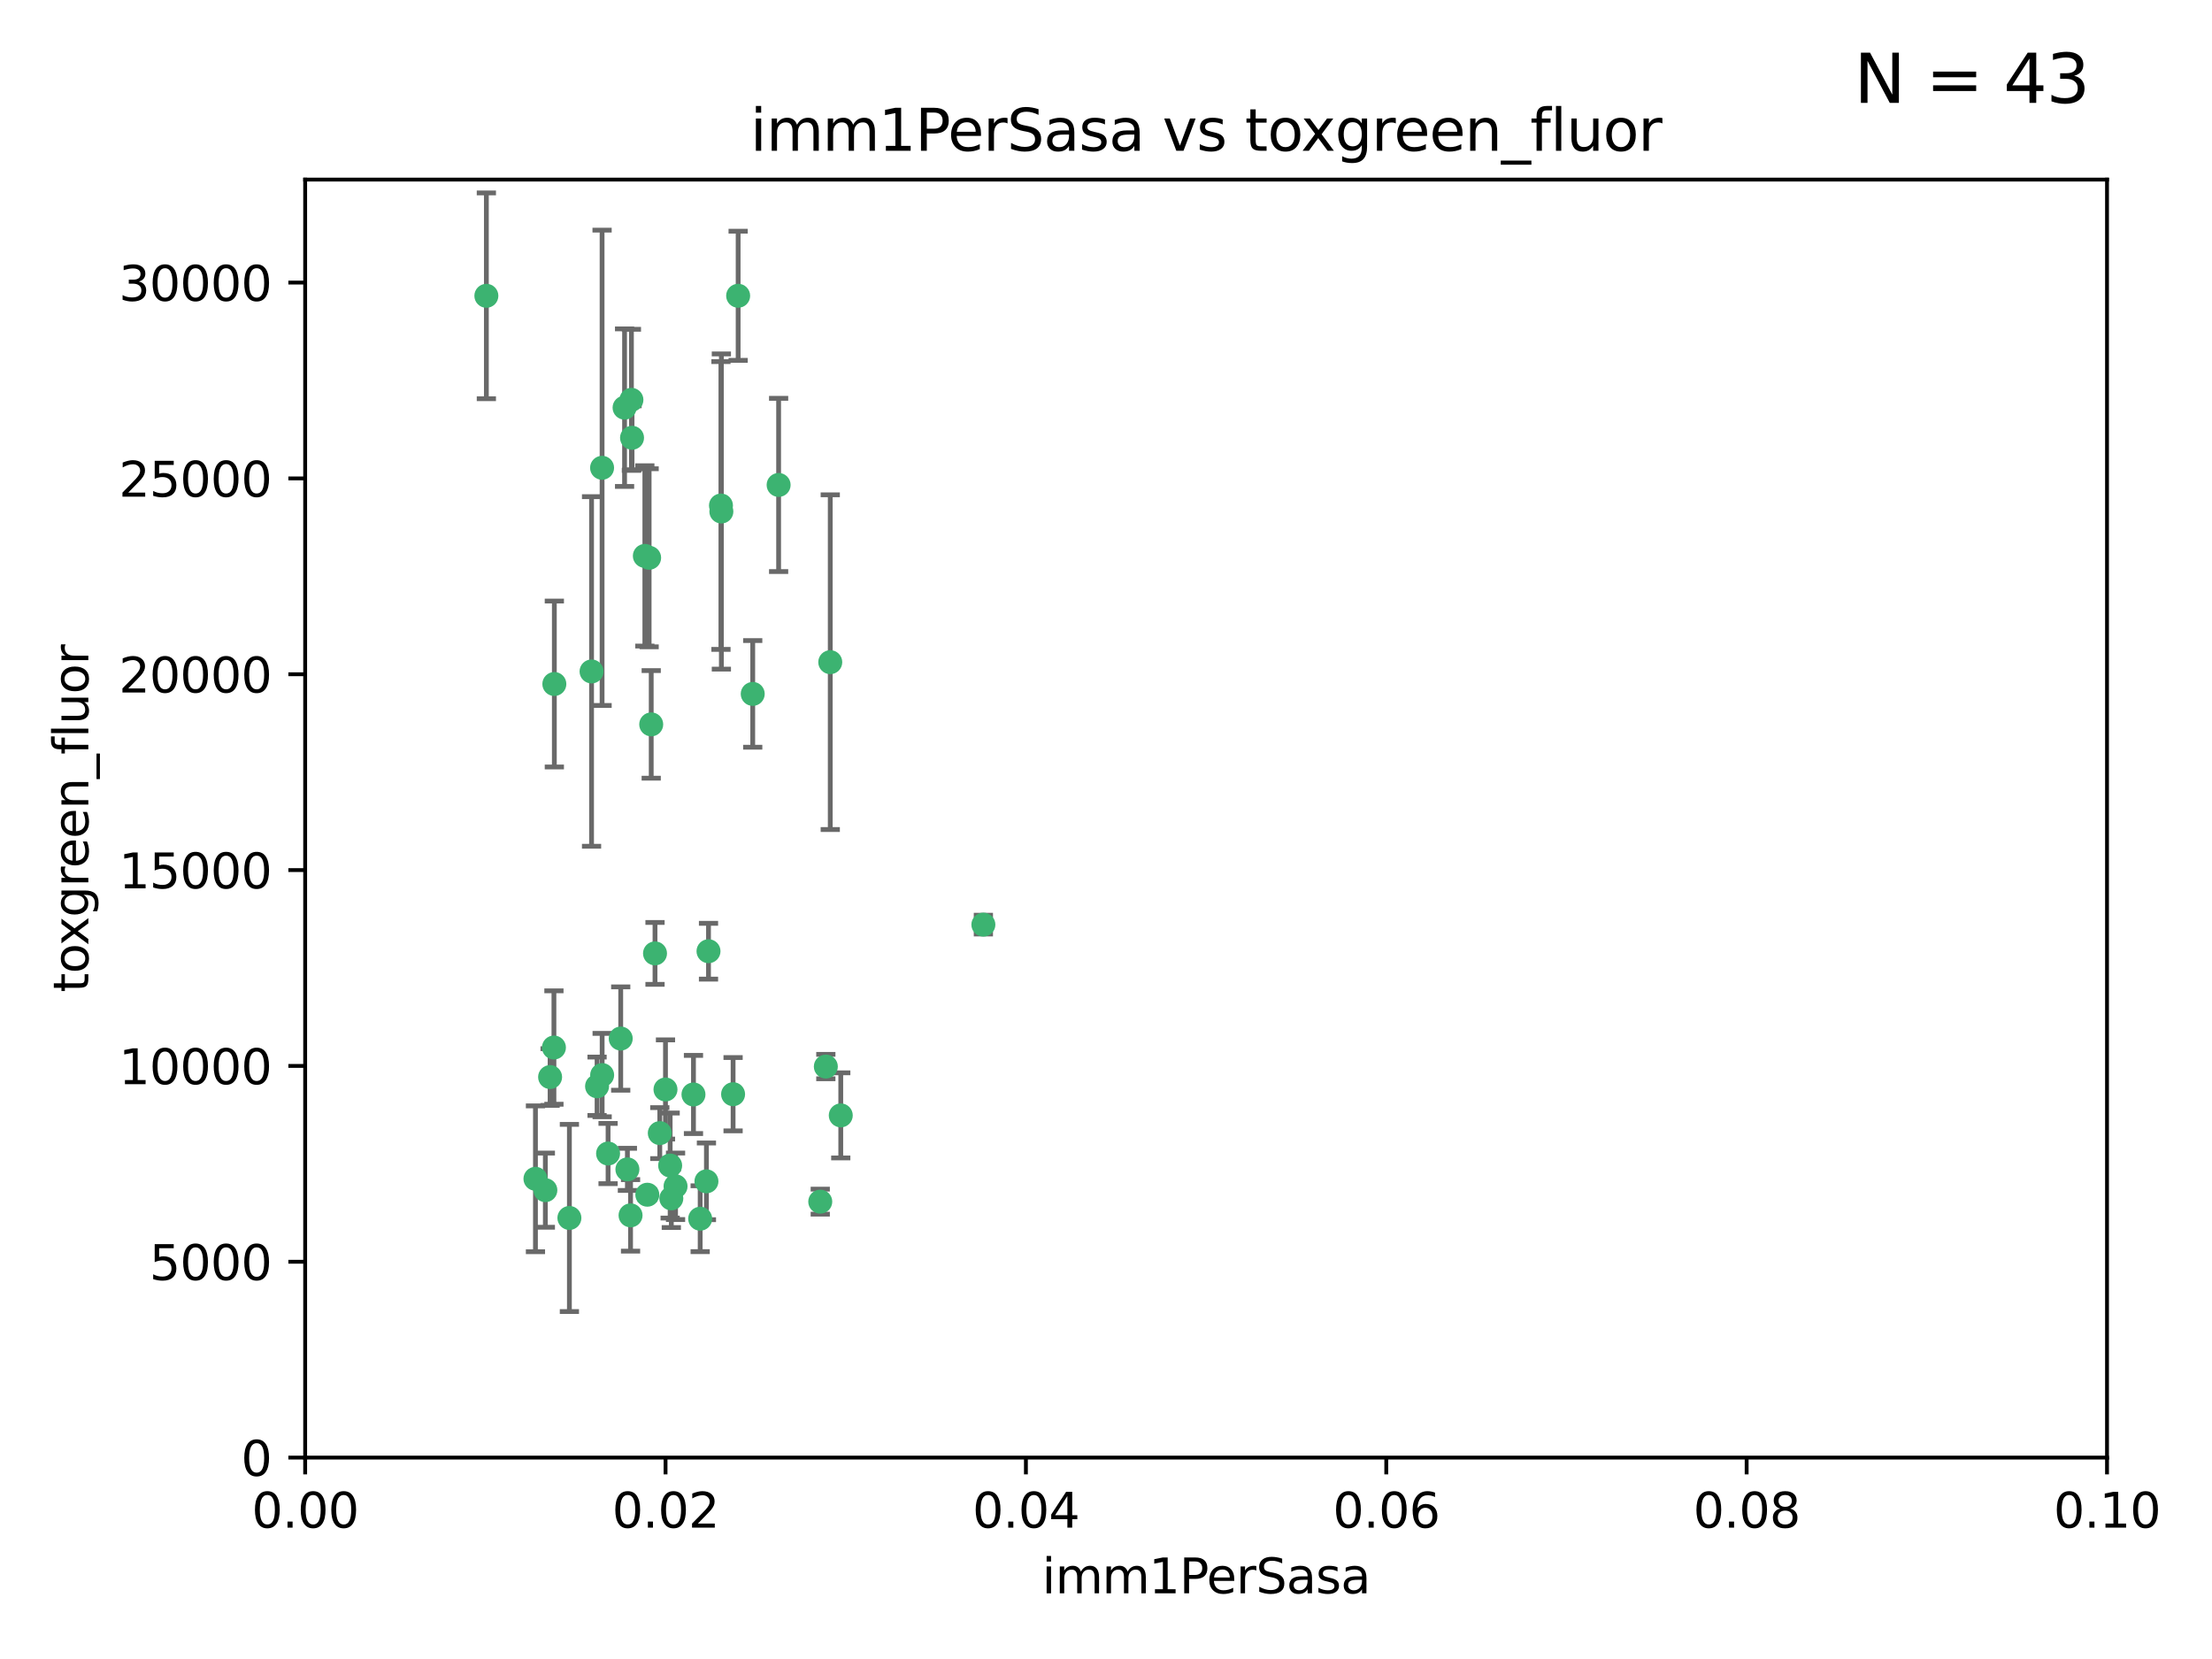 <?xml version="1.0" encoding="utf-8" standalone="no"?>
<!DOCTYPE svg PUBLIC "-//W3C//DTD SVG 1.1//EN"
  "http://www.w3.org/Graphics/SVG/1.1/DTD/svg11.dtd">
<svg xmlns:xlink="http://www.w3.org/1999/xlink" width="460.8pt" height="345.6pt" viewBox="0 0 460.8 345.6" xmlns="http://www.w3.org/2000/svg" version="1.1">
 <defs>
  <style type="text/css">*{stroke-linejoin: round; stroke-linecap: butt}</style>
 </defs>
 <g id="figure_1">
  <g id="patch_1">
   <path d="M 0 345.6 
L 460.8 345.6 
L 460.8 0 
L 0 0 
z
" style="fill: #ffffff"/>
  </g>
  <g id="axes_1">
   <g id="patch_2">
    <path d="M 63.571 303.64 
L 438.93 303.64 
L 438.93 37.411 
L 63.571 37.411 
z
" style="fill: #ffffff"/>
   </g>
   <g id="PathCollection_1">
    <defs>
     <path id="m09dfcb370a" d="M 0 1.118 
C 0.297 1.118 0.581 1 0.791 0.791 
C 1 0.581 1.118 0.297 1.118 0 
C 1.118 -0.297 1 -0.581 0.791 -0.791 
C 0.581 -1 0.297 -1.118 0 -1.118 
C -0.297 -1.118 -0.581 -1 -0.791 -0.791 
C -1 -0.581 -1.118 -0.297 -1.118 0 
C -1.118 0.297 -1 0.581 -0.791 0.791 
C -0.581 1 -0.297 1.118 0 1.118 
z
" style="stroke: #3cb371"/>
    </defs>
    <g clip-path="url(#pc72bf5d6ef)">
     <use xlink:href="#m09dfcb370a" x="101.319" y="61.623" style="fill: #3cb371; stroke: #3cb371"/>
     <use xlink:href="#m09dfcb370a" x="130.11" y="84.925" style="fill: #3cb371; stroke: #3cb371"/>
     <use xlink:href="#m09dfcb370a" x="125.424" y="97.451" style="fill: #3cb371; stroke: #3cb371"/>
     <use xlink:href="#m09dfcb370a" x="162.201" y="101.022" style="fill: #3cb371; stroke: #3cb371"/>
     <use xlink:href="#m09dfcb370a" x="135.226" y="116.196" style="fill: #3cb371; stroke: #3cb371"/>
     <use xlink:href="#m09dfcb370a" x="131.665" y="91.198" style="fill: #3cb371; stroke: #3cb371"/>
     <use xlink:href="#m09dfcb370a" x="131.536" y="83.293" style="fill: #3cb371; stroke: #3cb371"/>
     <use xlink:href="#m09dfcb370a" x="153.769" y="61.614" style="fill: #3cb371; stroke: #3cb371"/>
     <use xlink:href="#m09dfcb370a" x="136.451" y="198.611" style="fill: #3cb371; stroke: #3cb371"/>
     <use xlink:href="#m09dfcb370a" x="150.191" y="105.307" style="fill: #3cb371; stroke: #3cb371"/>
     <use xlink:href="#m09dfcb370a" x="147.594" y="198.156" style="fill: #3cb371; stroke: #3cb371"/>
     <use xlink:href="#m09dfcb370a" x="150.274" y="106.557" style="fill: #3cb371; stroke: #3cb371"/>
     <use xlink:href="#m09dfcb370a" x="134.851" y="248.881" style="fill: #3cb371; stroke: #3cb371"/>
     <use xlink:href="#m09dfcb370a" x="137.448" y="236.048" style="fill: #3cb371; stroke: #3cb371"/>
     <use xlink:href="#m09dfcb370a" x="114.597" y="224.369" style="fill: #3cb371; stroke: #3cb371"/>
     <use xlink:href="#m09dfcb370a" x="113.608" y="247.933" style="fill: #3cb371; stroke: #3cb371"/>
     <use xlink:href="#m09dfcb370a" x="111.545" y="245.565" style="fill: #3cb371; stroke: #3cb371"/>
     <use xlink:href="#m09dfcb370a" x="140.729" y="247.127" style="fill: #3cb371; stroke: #3cb371"/>
     <use xlink:href="#m09dfcb370a" x="129.308" y="216.348" style="fill: #3cb371; stroke: #3cb371"/>
     <use xlink:href="#m09dfcb370a" x="147.163" y="246.096" style="fill: #3cb371; stroke: #3cb371"/>
     <use xlink:href="#m09dfcb370a" x="172.958" y="137.942" style="fill: #3cb371; stroke: #3cb371"/>
     <use xlink:href="#m09dfcb370a" x="204.855" y="192.617" style="fill: #3cb371; stroke: #3cb371"/>
     <use xlink:href="#m09dfcb370a" x="126.674" y="240.302" style="fill: #3cb371; stroke: #3cb371"/>
     <use xlink:href="#m09dfcb370a" x="139.848" y="249.645" style="fill: #3cb371; stroke: #3cb371"/>
     <use xlink:href="#m09dfcb370a" x="123.231" y="139.875" style="fill: #3cb371; stroke: #3cb371"/>
     <use xlink:href="#m09dfcb370a" x="156.807" y="144.554" style="fill: #3cb371; stroke: #3cb371"/>
     <use xlink:href="#m09dfcb370a" x="144.463" y="227.999" style="fill: #3cb371; stroke: #3cb371"/>
     <use xlink:href="#m09dfcb370a" x="145.859" y="253.881" style="fill: #3cb371; stroke: #3cb371"/>
     <use xlink:href="#m09dfcb370a" x="152.716" y="227.942" style="fill: #3cb371; stroke: #3cb371"/>
     <use xlink:href="#m09dfcb370a" x="130.7" y="243.6" style="fill: #3cb371; stroke: #3cb371"/>
     <use xlink:href="#m09dfcb370a" x="131.356" y="253.182" style="fill: #3cb371; stroke: #3cb371"/>
     <use xlink:href="#m09dfcb370a" x="115.394" y="218.219" style="fill: #3cb371; stroke: #3cb371"/>
     <use xlink:href="#m09dfcb370a" x="170.874" y="250.326" style="fill: #3cb371; stroke: #3cb371"/>
     <use xlink:href="#m09dfcb370a" x="118.616" y="253.723" style="fill: #3cb371; stroke: #3cb371"/>
     <use xlink:href="#m09dfcb370a" x="124.379" y="226.291" style="fill: #3cb371; stroke: #3cb371"/>
     <use xlink:href="#m09dfcb370a" x="115.48" y="142.491" style="fill: #3cb371; stroke: #3cb371"/>
     <use xlink:href="#m09dfcb370a" x="134.334" y="115.804" style="fill: #3cb371; stroke: #3cb371"/>
     <use xlink:href="#m09dfcb370a" x="138.633" y="226.956" style="fill: #3cb371; stroke: #3cb371"/>
     <use xlink:href="#m09dfcb370a" x="139.605" y="242.802" style="fill: #3cb371; stroke: #3cb371"/>
     <use xlink:href="#m09dfcb370a" x="125.438" y="223.957" style="fill: #3cb371; stroke: #3cb371"/>
     <use xlink:href="#m09dfcb370a" x="175.147" y="232.356" style="fill: #3cb371; stroke: #3cb371"/>
     <use xlink:href="#m09dfcb370a" x="172.037" y="222.186" style="fill: #3cb371; stroke: #3cb371"/>
     <use xlink:href="#m09dfcb370a" x="135.66" y="150.901" style="fill: #3cb371; stroke: #3cb371"/>
    </g>
   </g>
   <g id="matplotlib.axis_1">
    <g id="xtick_1">
     <g id="line2d_1">
      <defs>
       <path id="m378a527e79" d="M 0 0 
L 0 3.5 
" style="stroke: #000000; stroke-width: 0.8"/>
      </defs>
      <g>
       <use xlink:href="#m378a527e79" x="63.571" y="303.64" style="stroke: #000000; stroke-width: 0.8"/>
      </g>
     </g>
     <g id="text_1">
      <!-- 0.00 -->
      <g transform="translate(52.438 318.238)scale(0.1 -0.1)">
       <defs>
        <path id="DejaVuSans-30" d="M 2034 4250 
Q 1547 4250 1301 3770 
Q 1056 3291 1056 2328 
Q 1056 1369 1301 889 
Q 1547 409 2034 409 
Q 2525 409 2770 889 
Q 3016 1369 3016 2328 
Q 3016 3291 2770 3770 
Q 2525 4250 2034 4250 
z
M 2034 4750 
Q 2819 4750 3233 4129 
Q 3647 3509 3647 2328 
Q 3647 1150 3233 529 
Q 2819 -91 2034 -91 
Q 1250 -91 836 529 
Q 422 1150 422 2328 
Q 422 3509 836 4129 
Q 1250 4750 2034 4750 
z
" transform="scale(0.016)"/>
        <path id="DejaVuSans-2e" d="M 684 794 
L 1344 794 
L 1344 0 
L 684 0 
L 684 794 
z
" transform="scale(0.016)"/>
       </defs>
       <use xlink:href="#DejaVuSans-30"/>
       <use xlink:href="#DejaVuSans-2e" x="63.623"/>
       <use xlink:href="#DejaVuSans-30" x="95.41"/>
       <use xlink:href="#DejaVuSans-30" x="159.033"/>
      </g>
     </g>
    </g>
    <g id="xtick_2">
     <g id="line2d_2">
      <g>
       <use xlink:href="#m378a527e79" x="138.643" y="303.64" style="stroke: #000000; stroke-width: 0.8"/>
      </g>
     </g>
     <g id="text_2">
      <!-- 0.02 -->
      <g transform="translate(127.51 318.238)scale(0.1 -0.1)">
       <defs>
        <path id="DejaVuSans-32" d="M 1228 531 
L 3431 531 
L 3431 0 
L 469 0 
L 469 531 
Q 828 903 1448 1529 
Q 2069 2156 2228 2338 
Q 2531 2678 2651 2914 
Q 2772 3150 2772 3378 
Q 2772 3750 2511 3984 
Q 2250 4219 1831 4219 
Q 1534 4219 1204 4116 
Q 875 4013 500 3803 
L 500 4441 
Q 881 4594 1212 4672 
Q 1544 4750 1819 4750 
Q 2544 4750 2975 4387 
Q 3406 4025 3406 3419 
Q 3406 3131 3298 2873 
Q 3191 2616 2906 2266 
Q 2828 2175 2409 1742 
Q 1991 1309 1228 531 
z
" transform="scale(0.016)"/>
       </defs>
       <use xlink:href="#DejaVuSans-30"/>
       <use xlink:href="#DejaVuSans-2e" x="63.623"/>
       <use xlink:href="#DejaVuSans-30" x="95.41"/>
       <use xlink:href="#DejaVuSans-32" x="159.033"/>
      </g>
     </g>
    </g>
    <g id="xtick_3">
     <g id="line2d_3">
      <g>
       <use xlink:href="#m378a527e79" x="213.715" y="303.64" style="stroke: #000000; stroke-width: 0.8"/>
      </g>
     </g>
     <g id="text_3">
      <!-- 0.04 -->
      <g transform="translate(202.582 318.238)scale(0.1 -0.1)">
       <defs>
        <path id="DejaVuSans-34" d="M 2419 4116 
L 825 1625 
L 2419 1625 
L 2419 4116 
z
M 2253 4666 
L 3047 4666 
L 3047 1625 
L 3713 1625 
L 3713 1100 
L 3047 1100 
L 3047 0 
L 2419 0 
L 2419 1100 
L 313 1100 
L 313 1709 
L 2253 4666 
z
" transform="scale(0.016)"/>
       </defs>
       <use xlink:href="#DejaVuSans-30"/>
       <use xlink:href="#DejaVuSans-2e" x="63.623"/>
       <use xlink:href="#DejaVuSans-30" x="95.41"/>
       <use xlink:href="#DejaVuSans-34" x="159.033"/>
      </g>
     </g>
    </g>
    <g id="xtick_4">
     <g id="line2d_4">
      <g>
       <use xlink:href="#m378a527e79" x="288.786" y="303.64" style="stroke: #000000; stroke-width: 0.8"/>
      </g>
     </g>
     <g id="text_4">
      <!-- 0.06 -->
      <g transform="translate(277.654 318.238)scale(0.1 -0.1)">
       <defs>
        <path id="DejaVuSans-36" d="M 2113 2584 
Q 1688 2584 1439 2293 
Q 1191 2003 1191 1497 
Q 1191 994 1439 701 
Q 1688 409 2113 409 
Q 2538 409 2786 701 
Q 3034 994 3034 1497 
Q 3034 2003 2786 2293 
Q 2538 2584 2113 2584 
z
M 3366 4563 
L 3366 3988 
Q 3128 4100 2886 4159 
Q 2644 4219 2406 4219 
Q 1781 4219 1451 3797 
Q 1122 3375 1075 2522 
Q 1259 2794 1537 2939 
Q 1816 3084 2150 3084 
Q 2853 3084 3261 2657 
Q 3669 2231 3669 1497 
Q 3669 778 3244 343 
Q 2819 -91 2113 -91 
Q 1303 -91 875 529 
Q 447 1150 447 2328 
Q 447 3434 972 4092 
Q 1497 4750 2381 4750 
Q 2619 4750 2861 4703 
Q 3103 4656 3366 4563 
z
" transform="scale(0.016)"/>
       </defs>
       <use xlink:href="#DejaVuSans-30"/>
       <use xlink:href="#DejaVuSans-2e" x="63.623"/>
       <use xlink:href="#DejaVuSans-30" x="95.41"/>
       <use xlink:href="#DejaVuSans-36" x="159.033"/>
      </g>
     </g>
    </g>
    <g id="xtick_5">
     <g id="line2d_5">
      <g>
       <use xlink:href="#m378a527e79" x="363.858" y="303.64" style="stroke: #000000; stroke-width: 0.8"/>
      </g>
     </g>
     <g id="text_5">
      <!-- 0.08 -->
      <g transform="translate(352.725 318.238)scale(0.1 -0.1)">
       <defs>
        <path id="DejaVuSans-38" d="M 2034 2216 
Q 1584 2216 1326 1975 
Q 1069 1734 1069 1313 
Q 1069 891 1326 650 
Q 1584 409 2034 409 
Q 2484 409 2743 651 
Q 3003 894 3003 1313 
Q 3003 1734 2745 1975 
Q 2488 2216 2034 2216 
z
M 1403 2484 
Q 997 2584 770 2862 
Q 544 3141 544 3541 
Q 544 4100 942 4425 
Q 1341 4750 2034 4750 
Q 2731 4750 3128 4425 
Q 3525 4100 3525 3541 
Q 3525 3141 3298 2862 
Q 3072 2584 2669 2484 
Q 3125 2378 3379 2068 
Q 3634 1759 3634 1313 
Q 3634 634 3220 271 
Q 2806 -91 2034 -91 
Q 1263 -91 848 271 
Q 434 634 434 1313 
Q 434 1759 690 2068 
Q 947 2378 1403 2484 
z
M 1172 3481 
Q 1172 3119 1398 2916 
Q 1625 2713 2034 2713 
Q 2441 2713 2670 2916 
Q 2900 3119 2900 3481 
Q 2900 3844 2670 4047 
Q 2441 4250 2034 4250 
Q 1625 4250 1398 4047 
Q 1172 3844 1172 3481 
z
" transform="scale(0.016)"/>
       </defs>
       <use xlink:href="#DejaVuSans-30"/>
       <use xlink:href="#DejaVuSans-2e" x="63.623"/>
       <use xlink:href="#DejaVuSans-30" x="95.41"/>
       <use xlink:href="#DejaVuSans-38" x="159.033"/>
      </g>
     </g>
    </g>
    <g id="xtick_6">
     <g id="line2d_6">
      <g>
       <use xlink:href="#m378a527e79" x="438.93" y="303.64" style="stroke: #000000; stroke-width: 0.8"/>
      </g>
     </g>
     <g id="text_6">
      <!-- 0.10 -->
      <g transform="translate(427.797 318.238)scale(0.1 -0.1)">
       <defs>
        <path id="DejaVuSans-31" d="M 794 531 
L 1825 531 
L 1825 4091 
L 703 3866 
L 703 4441 
L 1819 4666 
L 2450 4666 
L 2450 531 
L 3481 531 
L 3481 0 
L 794 0 
L 794 531 
z
" transform="scale(0.016)"/>
       </defs>
       <use xlink:href="#DejaVuSans-30"/>
       <use xlink:href="#DejaVuSans-2e" x="63.623"/>
       <use xlink:href="#DejaVuSans-31" x="95.41"/>
       <use xlink:href="#DejaVuSans-30" x="159.033"/>
      </g>
     </g>
    </g>
    <g id="text_7">
     <!-- imm1PerSasa -->
     <g transform="translate(217.067 331.917)scale(0.1 -0.1)">
      <defs>
       <path id="DejaVuSans-69" d="M 603 3500 
L 1178 3500 
L 1178 0 
L 603 0 
L 603 3500 
z
M 603 4863 
L 1178 4863 
L 1178 4134 
L 603 4134 
L 603 4863 
z
" transform="scale(0.016)"/>
       <path id="DejaVuSans-6d" d="M 3328 2828 
Q 3544 3216 3844 3400 
Q 4144 3584 4550 3584 
Q 5097 3584 5394 3201 
Q 5691 2819 5691 2113 
L 5691 0 
L 5113 0 
L 5113 2094 
Q 5113 2597 4934 2840 
Q 4756 3084 4391 3084 
Q 3944 3084 3684 2787 
Q 3425 2491 3425 1978 
L 3425 0 
L 2847 0 
L 2847 2094 
Q 2847 2600 2669 2842 
Q 2491 3084 2119 3084 
Q 1678 3084 1418 2786 
Q 1159 2488 1159 1978 
L 1159 0 
L 581 0 
L 581 3500 
L 1159 3500 
L 1159 2956 
Q 1356 3278 1631 3431 
Q 1906 3584 2284 3584 
Q 2666 3584 2933 3390 
Q 3200 3197 3328 2828 
z
" transform="scale(0.016)"/>
       <path id="DejaVuSans-50" d="M 1259 4147 
L 1259 2394 
L 2053 2394 
Q 2494 2394 2734 2622 
Q 2975 2850 2975 3272 
Q 2975 3691 2734 3919 
Q 2494 4147 2053 4147 
L 1259 4147 
z
M 628 4666 
L 2053 4666 
Q 2838 4666 3239 4311 
Q 3641 3956 3641 3272 
Q 3641 2581 3239 2228 
Q 2838 1875 2053 1875 
L 1259 1875 
L 1259 0 
L 628 0 
L 628 4666 
z
" transform="scale(0.016)"/>
       <path id="DejaVuSans-65" d="M 3597 1894 
L 3597 1613 
L 953 1613 
Q 991 1019 1311 708 
Q 1631 397 2203 397 
Q 2534 397 2845 478 
Q 3156 559 3463 722 
L 3463 178 
Q 3153 47 2828 -22 
Q 2503 -91 2169 -91 
Q 1331 -91 842 396 
Q 353 884 353 1716 
Q 353 2575 817 3079 
Q 1281 3584 2069 3584 
Q 2775 3584 3186 3129 
Q 3597 2675 3597 1894 
z
M 3022 2063 
Q 3016 2534 2758 2815 
Q 2500 3097 2075 3097 
Q 1594 3097 1305 2825 
Q 1016 2553 972 2059 
L 3022 2063 
z
" transform="scale(0.016)"/>
       <path id="DejaVuSans-72" d="M 2631 2963 
Q 2534 3019 2420 3045 
Q 2306 3072 2169 3072 
Q 1681 3072 1420 2755 
Q 1159 2438 1159 1844 
L 1159 0 
L 581 0 
L 581 3500 
L 1159 3500 
L 1159 2956 
Q 1341 3275 1631 3429 
Q 1922 3584 2338 3584 
Q 2397 3584 2469 3576 
Q 2541 3569 2628 3553 
L 2631 2963 
z
" transform="scale(0.016)"/>
       <path id="DejaVuSans-53" d="M 3425 4513 
L 3425 3897 
Q 3066 4069 2747 4153 
Q 2428 4238 2131 4238 
Q 1616 4238 1336 4038 
Q 1056 3838 1056 3469 
Q 1056 3159 1242 3001 
Q 1428 2844 1947 2747 
L 2328 2669 
Q 3034 2534 3370 2195 
Q 3706 1856 3706 1288 
Q 3706 609 3251 259 
Q 2797 -91 1919 -91 
Q 1588 -91 1214 -16 
Q 841 59 441 206 
L 441 856 
Q 825 641 1194 531 
Q 1563 422 1919 422 
Q 2459 422 2753 634 
Q 3047 847 3047 1241 
Q 3047 1584 2836 1778 
Q 2625 1972 2144 2069 
L 1759 2144 
Q 1053 2284 737 2584 
Q 422 2884 422 3419 
Q 422 4038 858 4394 
Q 1294 4750 2059 4750 
Q 2388 4750 2728 4690 
Q 3069 4631 3425 4513 
z
" transform="scale(0.016)"/>
       <path id="DejaVuSans-61" d="M 2194 1759 
Q 1497 1759 1228 1600 
Q 959 1441 959 1056 
Q 959 750 1161 570 
Q 1363 391 1709 391 
Q 2188 391 2477 730 
Q 2766 1069 2766 1631 
L 2766 1759 
L 2194 1759 
z
M 3341 1997 
L 3341 0 
L 2766 0 
L 2766 531 
Q 2569 213 2275 61 
Q 1981 -91 1556 -91 
Q 1019 -91 701 211 
Q 384 513 384 1019 
Q 384 1609 779 1909 
Q 1175 2209 1959 2209 
L 2766 2209 
L 2766 2266 
Q 2766 2663 2505 2880 
Q 2244 3097 1772 3097 
Q 1472 3097 1187 3025 
Q 903 2953 641 2809 
L 641 3341 
Q 956 3463 1253 3523 
Q 1550 3584 1831 3584 
Q 2591 3584 2966 3190 
Q 3341 2797 3341 1997 
z
" transform="scale(0.016)"/>
       <path id="DejaVuSans-73" d="M 2834 3397 
L 2834 2853 
Q 2591 2978 2328 3040 
Q 2066 3103 1784 3103 
Q 1356 3103 1142 2972 
Q 928 2841 928 2578 
Q 928 2378 1081 2264 
Q 1234 2150 1697 2047 
L 1894 2003 
Q 2506 1872 2764 1633 
Q 3022 1394 3022 966 
Q 3022 478 2636 193 
Q 2250 -91 1575 -91 
Q 1294 -91 989 -36 
Q 684 19 347 128 
L 347 722 
Q 666 556 975 473 
Q 1284 391 1588 391 
Q 1994 391 2212 530 
Q 2431 669 2431 922 
Q 2431 1156 2273 1281 
Q 2116 1406 1581 1522 
L 1381 1569 
Q 847 1681 609 1914 
Q 372 2147 372 2553 
Q 372 3047 722 3315 
Q 1072 3584 1716 3584 
Q 2034 3584 2315 3537 
Q 2597 3491 2834 3397 
z
" transform="scale(0.016)"/>
      </defs>
      <use xlink:href="#DejaVuSans-69"/>
      <use xlink:href="#DejaVuSans-6d" x="27.783"/>
      <use xlink:href="#DejaVuSans-6d" x="125.195"/>
      <use xlink:href="#DejaVuSans-31" x="222.607"/>
      <use xlink:href="#DejaVuSans-50" x="286.23"/>
      <use xlink:href="#DejaVuSans-65" x="342.908"/>
      <use xlink:href="#DejaVuSans-72" x="404.432"/>
      <use xlink:href="#DejaVuSans-53" x="445.545"/>
      <use xlink:href="#DejaVuSans-61" x="509.021"/>
      <use xlink:href="#DejaVuSans-73" x="570.301"/>
      <use xlink:href="#DejaVuSans-61" x="622.4"/>
     </g>
    </g>
   </g>
   <g id="matplotlib.axis_2">
    <g id="ytick_1">
     <g id="line2d_7">
      <defs>
       <path id="m9339037d2d" d="M 0 0 
L -3.5 0 
" style="stroke: #000000; stroke-width: 0.8"/>
      </defs>
      <g>
       <use xlink:href="#m9339037d2d" x="63.571" y="303.64" style="stroke: #000000; stroke-width: 0.8"/>
      </g>
     </g>
     <g id="text_8">
      <!-- 0 -->
      <g transform="translate(50.209 307.439)scale(0.1 -0.1)">
       <use xlink:href="#DejaVuSans-30"/>
      </g>
     </g>
    </g>
    <g id="ytick_2">
     <g id="line2d_8">
      <g>
       <use xlink:href="#m9339037d2d" x="63.571" y="262.845" style="stroke: #000000; stroke-width: 0.8"/>
      </g>
     </g>
     <g id="text_9">
      <!-- 5000 -->
      <g transform="translate(31.121 266.644)scale(0.1 -0.1)">
       <defs>
        <path id="DejaVuSans-35" d="M 691 4666 
L 3169 4666 
L 3169 4134 
L 1269 4134 
L 1269 2991 
Q 1406 3038 1543 3061 
Q 1681 3084 1819 3084 
Q 2600 3084 3056 2656 
Q 3513 2228 3513 1497 
Q 3513 744 3044 326 
Q 2575 -91 1722 -91 
Q 1428 -91 1123 -41 
Q 819 9 494 109 
L 494 744 
Q 775 591 1075 516 
Q 1375 441 1709 441 
Q 2250 441 2565 725 
Q 2881 1009 2881 1497 
Q 2881 1984 2565 2268 
Q 2250 2553 1709 2553 
Q 1456 2553 1204 2497 
Q 953 2441 691 2322 
L 691 4666 
z
" transform="scale(0.016)"/>
       </defs>
       <use xlink:href="#DejaVuSans-35"/>
       <use xlink:href="#DejaVuSans-30" x="63.623"/>
       <use xlink:href="#DejaVuSans-30" x="127.246"/>
       <use xlink:href="#DejaVuSans-30" x="190.869"/>
      </g>
     </g>
    </g>
    <g id="ytick_3">
     <g id="line2d_9">
      <g>
       <use xlink:href="#m9339037d2d" x="63.571" y="222.05" style="stroke: #000000; stroke-width: 0.8"/>
      </g>
     </g>
     <g id="text_10">
      <!-- 10000 -->
      <g transform="translate(24.759 225.849)scale(0.1 -0.1)">
       <use xlink:href="#DejaVuSans-31"/>
       <use xlink:href="#DejaVuSans-30" x="63.623"/>
       <use xlink:href="#DejaVuSans-30" x="127.246"/>
       <use xlink:href="#DejaVuSans-30" x="190.869"/>
       <use xlink:href="#DejaVuSans-30" x="254.492"/>
      </g>
     </g>
    </g>
    <g id="ytick_4">
     <g id="line2d_10">
      <g>
       <use xlink:href="#m9339037d2d" x="63.571" y="181.255" style="stroke: #000000; stroke-width: 0.8"/>
      </g>
     </g>
     <g id="text_11">
      <!-- 15000 -->
      <g transform="translate(24.759 185.054)scale(0.1 -0.1)">
       <use xlink:href="#DejaVuSans-31"/>
       <use xlink:href="#DejaVuSans-35" x="63.623"/>
       <use xlink:href="#DejaVuSans-30" x="127.246"/>
       <use xlink:href="#DejaVuSans-30" x="190.869"/>
       <use xlink:href="#DejaVuSans-30" x="254.492"/>
      </g>
     </g>
    </g>
    <g id="ytick_5">
     <g id="line2d_11">
      <g>
       <use xlink:href="#m9339037d2d" x="63.571" y="140.459" style="stroke: #000000; stroke-width: 0.8"/>
      </g>
     </g>
     <g id="text_12">
      <!-- 20000 -->
      <g transform="translate(24.759 144.259)scale(0.1 -0.1)">
       <use xlink:href="#DejaVuSans-32"/>
       <use xlink:href="#DejaVuSans-30" x="63.623"/>
       <use xlink:href="#DejaVuSans-30" x="127.246"/>
       <use xlink:href="#DejaVuSans-30" x="190.869"/>
       <use xlink:href="#DejaVuSans-30" x="254.492"/>
      </g>
     </g>
    </g>
    <g id="ytick_6">
     <g id="line2d_12">
      <g>
       <use xlink:href="#m9339037d2d" x="63.571" y="99.664" style="stroke: #000000; stroke-width: 0.8"/>
      </g>
     </g>
     <g id="text_13">
      <!-- 25000 -->
      <g transform="translate(24.759 103.464)scale(0.1 -0.1)">
       <use xlink:href="#DejaVuSans-32"/>
       <use xlink:href="#DejaVuSans-35" x="63.623"/>
       <use xlink:href="#DejaVuSans-30" x="127.246"/>
       <use xlink:href="#DejaVuSans-30" x="190.869"/>
       <use xlink:href="#DejaVuSans-30" x="254.492"/>
      </g>
     </g>
    </g>
    <g id="ytick_7">
     <g id="line2d_13">
      <g>
       <use xlink:href="#m9339037d2d" x="63.571" y="58.869" style="stroke: #000000; stroke-width: 0.8"/>
      </g>
     </g>
     <g id="text_14">
      <!-- 30000 -->
      <g transform="translate(24.759 62.668)scale(0.1 -0.1)">
       <defs>
        <path id="DejaVuSans-33" d="M 2597 2516 
Q 3050 2419 3304 2112 
Q 3559 1806 3559 1356 
Q 3559 666 3084 287 
Q 2609 -91 1734 -91 
Q 1441 -91 1130 -33 
Q 819 25 488 141 
L 488 750 
Q 750 597 1062 519 
Q 1375 441 1716 441 
Q 2309 441 2620 675 
Q 2931 909 2931 1356 
Q 2931 1769 2642 2001 
Q 2353 2234 1838 2234 
L 1294 2234 
L 1294 2753 
L 1863 2753 
Q 2328 2753 2575 2939 
Q 2822 3125 2822 3475 
Q 2822 3834 2567 4026 
Q 2313 4219 1838 4219 
Q 1578 4219 1281 4162 
Q 984 4106 628 3988 
L 628 4550 
Q 988 4650 1302 4700 
Q 1616 4750 1894 4750 
Q 2613 4750 3031 4423 
Q 3450 4097 3450 3541 
Q 3450 3153 3228 2886 
Q 3006 2619 2597 2516 
z
" transform="scale(0.016)"/>
       </defs>
       <use xlink:href="#DejaVuSans-33"/>
       <use xlink:href="#DejaVuSans-30" x="63.623"/>
       <use xlink:href="#DejaVuSans-30" x="127.246"/>
       <use xlink:href="#DejaVuSans-30" x="190.869"/>
       <use xlink:href="#DejaVuSans-30" x="254.492"/>
      </g>
     </g>
    </g>
    <g id="text_15">
     <!-- toxgreen_fluor -->
     <g transform="translate(18.401 206.72)rotate(-90)scale(0.1 -0.1)">
      <defs>
       <path id="DejaVuSans-74" d="M 1172 4494 
L 1172 3500 
L 2356 3500 
L 2356 3053 
L 1172 3053 
L 1172 1153 
Q 1172 725 1289 603 
Q 1406 481 1766 481 
L 2356 481 
L 2356 0 
L 1766 0 
Q 1100 0 847 248 
Q 594 497 594 1153 
L 594 3053 
L 172 3053 
L 172 3500 
L 594 3500 
L 594 4494 
L 1172 4494 
z
" transform="scale(0.016)"/>
       <path id="DejaVuSans-6f" d="M 1959 3097 
Q 1497 3097 1228 2736 
Q 959 2375 959 1747 
Q 959 1119 1226 758 
Q 1494 397 1959 397 
Q 2419 397 2687 759 
Q 2956 1122 2956 1747 
Q 2956 2369 2687 2733 
Q 2419 3097 1959 3097 
z
M 1959 3584 
Q 2709 3584 3137 3096 
Q 3566 2609 3566 1747 
Q 3566 888 3137 398 
Q 2709 -91 1959 -91 
Q 1206 -91 779 398 
Q 353 888 353 1747 
Q 353 2609 779 3096 
Q 1206 3584 1959 3584 
z
" transform="scale(0.016)"/>
       <path id="DejaVuSans-78" d="M 3513 3500 
L 2247 1797 
L 3578 0 
L 2900 0 
L 1881 1375 
L 863 0 
L 184 0 
L 1544 1831 
L 300 3500 
L 978 3500 
L 1906 2253 
L 2834 3500 
L 3513 3500 
z
" transform="scale(0.016)"/>
       <path id="DejaVuSans-67" d="M 2906 1791 
Q 2906 2416 2648 2759 
Q 2391 3103 1925 3103 
Q 1463 3103 1205 2759 
Q 947 2416 947 1791 
Q 947 1169 1205 825 
Q 1463 481 1925 481 
Q 2391 481 2648 825 
Q 2906 1169 2906 1791 
z
M 3481 434 
Q 3481 -459 3084 -895 
Q 2688 -1331 1869 -1331 
Q 1566 -1331 1297 -1286 
Q 1028 -1241 775 -1147 
L 775 -588 
Q 1028 -725 1275 -790 
Q 1522 -856 1778 -856 
Q 2344 -856 2625 -561 
Q 2906 -266 2906 331 
L 2906 616 
Q 2728 306 2450 153 
Q 2172 0 1784 0 
Q 1141 0 747 490 
Q 353 981 353 1791 
Q 353 2603 747 3093 
Q 1141 3584 1784 3584 
Q 2172 3584 2450 3431 
Q 2728 3278 2906 2969 
L 2906 3500 
L 3481 3500 
L 3481 434 
z
" transform="scale(0.016)"/>
       <path id="DejaVuSans-6e" d="M 3513 2113 
L 3513 0 
L 2938 0 
L 2938 2094 
Q 2938 2591 2744 2837 
Q 2550 3084 2163 3084 
Q 1697 3084 1428 2787 
Q 1159 2491 1159 1978 
L 1159 0 
L 581 0 
L 581 3500 
L 1159 3500 
L 1159 2956 
Q 1366 3272 1645 3428 
Q 1925 3584 2291 3584 
Q 2894 3584 3203 3211 
Q 3513 2838 3513 2113 
z
" transform="scale(0.016)"/>
       <path id="DejaVuSans-5f" d="M 3263 -1063 
L 3263 -1509 
L -63 -1509 
L -63 -1063 
L 3263 -1063 
z
" transform="scale(0.016)"/>
       <path id="DejaVuSans-66" d="M 2375 4863 
L 2375 4384 
L 1825 4384 
Q 1516 4384 1395 4259 
Q 1275 4134 1275 3809 
L 1275 3500 
L 2222 3500 
L 2222 3053 
L 1275 3053 
L 1275 0 
L 697 0 
L 697 3053 
L 147 3053 
L 147 3500 
L 697 3500 
L 697 3744 
Q 697 4328 969 4595 
Q 1241 4863 1831 4863 
L 2375 4863 
z
" transform="scale(0.016)"/>
       <path id="DejaVuSans-6c" d="M 603 4863 
L 1178 4863 
L 1178 0 
L 603 0 
L 603 4863 
z
" transform="scale(0.016)"/>
       <path id="DejaVuSans-75" d="M 544 1381 
L 544 3500 
L 1119 3500 
L 1119 1403 
Q 1119 906 1312 657 
Q 1506 409 1894 409 
Q 2359 409 2629 706 
Q 2900 1003 2900 1516 
L 2900 3500 
L 3475 3500 
L 3475 0 
L 2900 0 
L 2900 538 
Q 2691 219 2414 64 
Q 2138 -91 1772 -91 
Q 1169 -91 856 284 
Q 544 659 544 1381 
z
M 1991 3584 
L 1991 3584 
z
" transform="scale(0.016)"/>
      </defs>
      <use xlink:href="#DejaVuSans-74"/>
      <use xlink:href="#DejaVuSans-6f" x="39.209"/>
      <use xlink:href="#DejaVuSans-78" x="97.266"/>
      <use xlink:href="#DejaVuSans-67" x="156.445"/>
      <use xlink:href="#DejaVuSans-72" x="219.922"/>
      <use xlink:href="#DejaVuSans-65" x="258.785"/>
      <use xlink:href="#DejaVuSans-65" x="320.309"/>
      <use xlink:href="#DejaVuSans-6e" x="381.832"/>
      <use xlink:href="#DejaVuSans-5f" x="445.211"/>
      <use xlink:href="#DejaVuSans-66" x="495.211"/>
      <use xlink:href="#DejaVuSans-6c" x="530.416"/>
      <use xlink:href="#DejaVuSans-75" x="558.199"/>
      <use xlink:href="#DejaVuSans-6f" x="621.578"/>
      <use xlink:href="#DejaVuSans-72" x="682.76"/>
     </g>
    </g>
   </g>
   <g id="LineCollection_1">
    <path d="M 101.319 83.058 
L 101.319 40.187 
" clip-path="url(#pc72bf5d6ef)" style="fill: none; stroke: #696969"/>
    <path d="M 130.11 101.336 
L 130.11 68.515 
" clip-path="url(#pc72bf5d6ef)" style="fill: none; stroke: #696969"/>
    <path d="M 125.424 146.963 
L 125.424 47.939 
" clip-path="url(#pc72bf5d6ef)" style="fill: none; stroke: #696969"/>
    <path d="M 162.201 119.066 
L 162.201 82.979 
" clip-path="url(#pc72bf5d6ef)" style="fill: none; stroke: #696969"/>
    <path d="M 135.226 134.745 
L 135.226 97.647 
" clip-path="url(#pc72bf5d6ef)" style="fill: none; stroke: #696969"/>
    <path d="M 131.665 97.868 
L 131.665 84.528 
" clip-path="url(#pc72bf5d6ef)" style="fill: none; stroke: #696969"/>
    <path d="M 131.536 97.986 
L 131.536 68.599 
" clip-path="url(#pc72bf5d6ef)" style="fill: none; stroke: #696969"/>
    <path d="M 153.769 75.067 
L 153.769 48.16 
" clip-path="url(#pc72bf5d6ef)" style="fill: none; stroke: #696969"/>
    <path d="M 136.451 205.055 
L 136.451 192.168 
" clip-path="url(#pc72bf5d6ef)" style="fill: none; stroke: #696969"/>
    <path d="M 150.191 135.28 
L 150.191 75.334 
" clip-path="url(#pc72bf5d6ef)" style="fill: none; stroke: #696969"/>
    <path d="M 147.594 203.967 
L 147.594 192.344 
" clip-path="url(#pc72bf5d6ef)" style="fill: none; stroke: #696969"/>
    <path d="M 150.274 139.387 
L 150.274 73.727 
" clip-path="url(#pc72bf5d6ef)" style="fill: none; stroke: #696969"/>
    <path d="M 134.851 249.896 
L 134.851 247.866 
" clip-path="url(#pc72bf5d6ef)" style="fill: none; stroke: #696969"/>
    <path d="M 137.448 241.356 
L 137.448 230.74 
" clip-path="url(#pc72bf5d6ef)" style="fill: none; stroke: #696969"/>
    <path d="M 114.597 230.273 
L 114.597 218.464 
" clip-path="url(#pc72bf5d6ef)" style="fill: none; stroke: #696969"/>
    <path d="M 113.608 255.66 
L 113.608 240.205 
" clip-path="url(#pc72bf5d6ef)" style="fill: none; stroke: #696969"/>
    <path d="M 111.545 260.755 
L 111.545 230.374 
" clip-path="url(#pc72bf5d6ef)" style="fill: none; stroke: #696969"/>
    <path d="M 140.729 254.054 
L 140.729 240.199 
" clip-path="url(#pc72bf5d6ef)" style="fill: none; stroke: #696969"/>
    <path d="M 129.308 227.113 
L 129.308 205.583 
" clip-path="url(#pc72bf5d6ef)" style="fill: none; stroke: #696969"/>
    <path d="M 147.163 254.089 
L 147.163 238.103 
" clip-path="url(#pc72bf5d6ef)" style="fill: none; stroke: #696969"/>
    <path d="M 172.958 172.804 
L 172.958 103.08 
" clip-path="url(#pc72bf5d6ef)" style="fill: none; stroke: #696969"/>
    <path d="M 204.855 194.574 
L 204.855 190.659 
" clip-path="url(#pc72bf5d6ef)" style="fill: none; stroke: #696969"/>
    <path d="M 126.674 246.576 
L 126.674 234.027 
" clip-path="url(#pc72bf5d6ef)" style="fill: none; stroke: #696969"/>
    <path d="M 139.848 255.722 
L 139.848 243.569 
" clip-path="url(#pc72bf5d6ef)" style="fill: none; stroke: #696969"/>
    <path d="M 123.231 176.287 
L 123.231 103.464 
" clip-path="url(#pc72bf5d6ef)" style="fill: none; stroke: #696969"/>
    <path d="M 156.807 155.662 
L 156.807 133.445 
" clip-path="url(#pc72bf5d6ef)" style="fill: none; stroke: #696969"/>
    <path d="M 144.463 236.14 
L 144.463 219.858 
" clip-path="url(#pc72bf5d6ef)" style="fill: none; stroke: #696969"/>
    <path d="M 145.859 260.74 
L 145.859 247.023 
" clip-path="url(#pc72bf5d6ef)" style="fill: none; stroke: #696969"/>
    <path d="M 152.716 235.576 
L 152.716 220.308 
" clip-path="url(#pc72bf5d6ef)" style="fill: none; stroke: #696969"/>
    <path d="M 130.7 247.989 
L 130.7 239.21 
" clip-path="url(#pc72bf5d6ef)" style="fill: none; stroke: #696969"/>
    <path d="M 131.356 260.631 
L 131.356 245.734 
" clip-path="url(#pc72bf5d6ef)" style="fill: none; stroke: #696969"/>
    <path d="M 115.394 230.03 
L 115.394 206.407 
" clip-path="url(#pc72bf5d6ef)" style="fill: none; stroke: #696969"/>
    <path d="M 170.874 252.928 
L 170.874 247.723 
" clip-path="url(#pc72bf5d6ef)" style="fill: none; stroke: #696969"/>
    <path d="M 118.616 273.219 
L 118.616 234.226 
" clip-path="url(#pc72bf5d6ef)" style="fill: none; stroke: #696969"/>
    <path d="M 124.379 232.375 
L 124.379 220.208 
" clip-path="url(#pc72bf5d6ef)" style="fill: none; stroke: #696969"/>
    <path d="M 115.48 159.773 
L 115.48 125.209 
" clip-path="url(#pc72bf5d6ef)" style="fill: none; stroke: #696969"/>
    <path d="M 134.334 134.583 
L 134.334 97.026 
" clip-path="url(#pc72bf5d6ef)" style="fill: none; stroke: #696969"/>
    <path d="M 138.633 237.288 
L 138.633 216.624 
" clip-path="url(#pc72bf5d6ef)" style="fill: none; stroke: #696969"/>
    <path d="M 139.605 253.739 
L 139.605 231.864 
" clip-path="url(#pc72bf5d6ef)" style="fill: none; stroke: #696969"/>
    <path d="M 125.438 232.641 
L 125.438 215.272 
" clip-path="url(#pc72bf5d6ef)" style="fill: none; stroke: #696969"/>
    <path d="M 175.147 241.221 
L 175.147 223.49 
" clip-path="url(#pc72bf5d6ef)" style="fill: none; stroke: #696969"/>
    <path d="M 172.037 224.733 
L 172.037 219.639 
" clip-path="url(#pc72bf5d6ef)" style="fill: none; stroke: #696969"/>
    <path d="M 135.66 162.109 
L 135.66 139.694 
" clip-path="url(#pc72bf5d6ef)" style="fill: none; stroke: #696969"/>
   </g>
   <g id="line2d_14">
    <defs>
     <path id="m13ea485062" d="M 2 0 
L -2 -0 
" style="stroke: #696969"/>
    </defs>
    <g clip-path="url(#pc72bf5d6ef)">
     <use xlink:href="#m13ea485062" x="101.319" y="83.058" style="fill: #696969; stroke: #696969"/>
     <use xlink:href="#m13ea485062" x="130.11" y="101.336" style="fill: #696969; stroke: #696969"/>
     <use xlink:href="#m13ea485062" x="125.424" y="146.963" style="fill: #696969; stroke: #696969"/>
     <use xlink:href="#m13ea485062" x="162.201" y="119.066" style="fill: #696969; stroke: #696969"/>
     <use xlink:href="#m13ea485062" x="135.226" y="134.745" style="fill: #696969; stroke: #696969"/>
     <use xlink:href="#m13ea485062" x="131.665" y="97.868" style="fill: #696969; stroke: #696969"/>
     <use xlink:href="#m13ea485062" x="131.536" y="97.986" style="fill: #696969; stroke: #696969"/>
     <use xlink:href="#m13ea485062" x="153.769" y="75.067" style="fill: #696969; stroke: #696969"/>
     <use xlink:href="#m13ea485062" x="136.451" y="205.055" style="fill: #696969; stroke: #696969"/>
     <use xlink:href="#m13ea485062" x="150.191" y="135.28" style="fill: #696969; stroke: #696969"/>
     <use xlink:href="#m13ea485062" x="147.594" y="203.967" style="fill: #696969; stroke: #696969"/>
     <use xlink:href="#m13ea485062" x="150.274" y="139.387" style="fill: #696969; stroke: #696969"/>
     <use xlink:href="#m13ea485062" x="134.851" y="249.896" style="fill: #696969; stroke: #696969"/>
     <use xlink:href="#m13ea485062" x="137.448" y="241.356" style="fill: #696969; stroke: #696969"/>
     <use xlink:href="#m13ea485062" x="114.597" y="230.273" style="fill: #696969; stroke: #696969"/>
     <use xlink:href="#m13ea485062" x="113.608" y="255.66" style="fill: #696969; stroke: #696969"/>
     <use xlink:href="#m13ea485062" x="111.545" y="260.755" style="fill: #696969; stroke: #696969"/>
     <use xlink:href="#m13ea485062" x="140.729" y="254.054" style="fill: #696969; stroke: #696969"/>
     <use xlink:href="#m13ea485062" x="129.308" y="227.113" style="fill: #696969; stroke: #696969"/>
     <use xlink:href="#m13ea485062" x="147.163" y="254.089" style="fill: #696969; stroke: #696969"/>
     <use xlink:href="#m13ea485062" x="172.958" y="172.804" style="fill: #696969; stroke: #696969"/>
     <use xlink:href="#m13ea485062" x="204.855" y="194.574" style="fill: #696969; stroke: #696969"/>
     <use xlink:href="#m13ea485062" x="126.674" y="246.576" style="fill: #696969; stroke: #696969"/>
     <use xlink:href="#m13ea485062" x="139.848" y="255.722" style="fill: #696969; stroke: #696969"/>
     <use xlink:href="#m13ea485062" x="123.231" y="176.287" style="fill: #696969; stroke: #696969"/>
     <use xlink:href="#m13ea485062" x="156.807" y="155.662" style="fill: #696969; stroke: #696969"/>
     <use xlink:href="#m13ea485062" x="144.463" y="236.14" style="fill: #696969; stroke: #696969"/>
     <use xlink:href="#m13ea485062" x="145.859" y="260.74" style="fill: #696969; stroke: #696969"/>
     <use xlink:href="#m13ea485062" x="152.716" y="235.576" style="fill: #696969; stroke: #696969"/>
     <use xlink:href="#m13ea485062" x="130.7" y="247.989" style="fill: #696969; stroke: #696969"/>
     <use xlink:href="#m13ea485062" x="131.356" y="260.631" style="fill: #696969; stroke: #696969"/>
     <use xlink:href="#m13ea485062" x="115.394" y="230.03" style="fill: #696969; stroke: #696969"/>
     <use xlink:href="#m13ea485062" x="170.874" y="252.928" style="fill: #696969; stroke: #696969"/>
     <use xlink:href="#m13ea485062" x="118.616" y="273.219" style="fill: #696969; stroke: #696969"/>
     <use xlink:href="#m13ea485062" x="124.379" y="232.375" style="fill: #696969; stroke: #696969"/>
     <use xlink:href="#m13ea485062" x="115.48" y="159.773" style="fill: #696969; stroke: #696969"/>
     <use xlink:href="#m13ea485062" x="134.334" y="134.583" style="fill: #696969; stroke: #696969"/>
     <use xlink:href="#m13ea485062" x="138.633" y="237.288" style="fill: #696969; stroke: #696969"/>
     <use xlink:href="#m13ea485062" x="139.605" y="253.739" style="fill: #696969; stroke: #696969"/>
     <use xlink:href="#m13ea485062" x="125.438" y="232.641" style="fill: #696969; stroke: #696969"/>
     <use xlink:href="#m13ea485062" x="175.147" y="241.221" style="fill: #696969; stroke: #696969"/>
     <use xlink:href="#m13ea485062" x="172.037" y="224.733" style="fill: #696969; stroke: #696969"/>
     <use xlink:href="#m13ea485062" x="135.66" y="162.109" style="fill: #696969; stroke: #696969"/>
    </g>
   </g>
   <g id="line2d_15">
    <g clip-path="url(#pc72bf5d6ef)">
     <use xlink:href="#m13ea485062" x="101.319" y="40.187" style="fill: #696969; stroke: #696969"/>
     <use xlink:href="#m13ea485062" x="130.11" y="68.515" style="fill: #696969; stroke: #696969"/>
     <use xlink:href="#m13ea485062" x="125.424" y="47.939" style="fill: #696969; stroke: #696969"/>
     <use xlink:href="#m13ea485062" x="162.201" y="82.979" style="fill: #696969; stroke: #696969"/>
     <use xlink:href="#m13ea485062" x="135.226" y="97.647" style="fill: #696969; stroke: #696969"/>
     <use xlink:href="#m13ea485062" x="131.665" y="84.528" style="fill: #696969; stroke: #696969"/>
     <use xlink:href="#m13ea485062" x="131.536" y="68.599" style="fill: #696969; stroke: #696969"/>
     <use xlink:href="#m13ea485062" x="153.769" y="48.16" style="fill: #696969; stroke: #696969"/>
     <use xlink:href="#m13ea485062" x="136.451" y="192.168" style="fill: #696969; stroke: #696969"/>
     <use xlink:href="#m13ea485062" x="150.191" y="75.334" style="fill: #696969; stroke: #696969"/>
     <use xlink:href="#m13ea485062" x="147.594" y="192.344" style="fill: #696969; stroke: #696969"/>
     <use xlink:href="#m13ea485062" x="150.274" y="73.727" style="fill: #696969; stroke: #696969"/>
     <use xlink:href="#m13ea485062" x="134.851" y="247.866" style="fill: #696969; stroke: #696969"/>
     <use xlink:href="#m13ea485062" x="137.448" y="230.74" style="fill: #696969; stroke: #696969"/>
     <use xlink:href="#m13ea485062" x="114.597" y="218.464" style="fill: #696969; stroke: #696969"/>
     <use xlink:href="#m13ea485062" x="113.608" y="240.205" style="fill: #696969; stroke: #696969"/>
     <use xlink:href="#m13ea485062" x="111.545" y="230.374" style="fill: #696969; stroke: #696969"/>
     <use xlink:href="#m13ea485062" x="140.729" y="240.199" style="fill: #696969; stroke: #696969"/>
     <use xlink:href="#m13ea485062" x="129.308" y="205.583" style="fill: #696969; stroke: #696969"/>
     <use xlink:href="#m13ea485062" x="147.163" y="238.103" style="fill: #696969; stroke: #696969"/>
     <use xlink:href="#m13ea485062" x="172.958" y="103.08" style="fill: #696969; stroke: #696969"/>
     <use xlink:href="#m13ea485062" x="204.855" y="190.659" style="fill: #696969; stroke: #696969"/>
     <use xlink:href="#m13ea485062" x="126.674" y="234.027" style="fill: #696969; stroke: #696969"/>
     <use xlink:href="#m13ea485062" x="139.848" y="243.569" style="fill: #696969; stroke: #696969"/>
     <use xlink:href="#m13ea485062" x="123.231" y="103.464" style="fill: #696969; stroke: #696969"/>
     <use xlink:href="#m13ea485062" x="156.807" y="133.445" style="fill: #696969; stroke: #696969"/>
     <use xlink:href="#m13ea485062" x="144.463" y="219.858" style="fill: #696969; stroke: #696969"/>
     <use xlink:href="#m13ea485062" x="145.859" y="247.023" style="fill: #696969; stroke: #696969"/>
     <use xlink:href="#m13ea485062" x="152.716" y="220.308" style="fill: #696969; stroke: #696969"/>
     <use xlink:href="#m13ea485062" x="130.7" y="239.21" style="fill: #696969; stroke: #696969"/>
     <use xlink:href="#m13ea485062" x="131.356" y="245.734" style="fill: #696969; stroke: #696969"/>
     <use xlink:href="#m13ea485062" x="115.394" y="206.407" style="fill: #696969; stroke: #696969"/>
     <use xlink:href="#m13ea485062" x="170.874" y="247.723" style="fill: #696969; stroke: #696969"/>
     <use xlink:href="#m13ea485062" x="118.616" y="234.226" style="fill: #696969; stroke: #696969"/>
     <use xlink:href="#m13ea485062" x="124.379" y="220.208" style="fill: #696969; stroke: #696969"/>
     <use xlink:href="#m13ea485062" x="115.48" y="125.209" style="fill: #696969; stroke: #696969"/>
     <use xlink:href="#m13ea485062" x="134.334" y="97.026" style="fill: #696969; stroke: #696969"/>
     <use xlink:href="#m13ea485062" x="138.633" y="216.624" style="fill: #696969; stroke: #696969"/>
     <use xlink:href="#m13ea485062" x="139.605" y="231.864" style="fill: #696969; stroke: #696969"/>
     <use xlink:href="#m13ea485062" x="125.438" y="215.272" style="fill: #696969; stroke: #696969"/>
     <use xlink:href="#m13ea485062" x="175.147" y="223.49" style="fill: #696969; stroke: #696969"/>
     <use xlink:href="#m13ea485062" x="172.037" y="219.639" style="fill: #696969; stroke: #696969"/>
     <use xlink:href="#m13ea485062" x="135.66" y="139.694" style="fill: #696969; stroke: #696969"/>
    </g>
   </g>
   <g id="line2d_16">
    <defs>
     <path id="m63b682dc1a" d="M 0 2 
C 0.53 2 1.039 1.789 1.414 1.414 
C 1.789 1.039 2 0.53 2 0 
C 2 -0.53 1.789 -1.039 1.414 -1.414 
C 1.039 -1.789 0.53 -2 0 -2 
C -0.53 -2 -1.039 -1.789 -1.414 -1.414 
C -1.789 -1.039 -2 -0.53 -2 0 
C -2 0.53 -1.789 1.039 -1.414 1.414 
C -1.039 1.789 -0.53 2 0 2 
z
" style="stroke: #3cb371"/>
    </defs>
    <g clip-path="url(#pc72bf5d6ef)">
     <use xlink:href="#m63b682dc1a" x="101.319" y="61.623" style="fill: #3cb371; stroke: #3cb371"/>
     <use xlink:href="#m63b682dc1a" x="130.11" y="84.925" style="fill: #3cb371; stroke: #3cb371"/>
     <use xlink:href="#m63b682dc1a" x="125.424" y="97.451" style="fill: #3cb371; stroke: #3cb371"/>
     <use xlink:href="#m63b682dc1a" x="162.201" y="101.022" style="fill: #3cb371; stroke: #3cb371"/>
     <use xlink:href="#m63b682dc1a" x="135.226" y="116.196" style="fill: #3cb371; stroke: #3cb371"/>
     <use xlink:href="#m63b682dc1a" x="131.665" y="91.198" style="fill: #3cb371; stroke: #3cb371"/>
     <use xlink:href="#m63b682dc1a" x="131.536" y="83.293" style="fill: #3cb371; stroke: #3cb371"/>
     <use xlink:href="#m63b682dc1a" x="153.769" y="61.614" style="fill: #3cb371; stroke: #3cb371"/>
     <use xlink:href="#m63b682dc1a" x="136.451" y="198.611" style="fill: #3cb371; stroke: #3cb371"/>
     <use xlink:href="#m63b682dc1a" x="150.191" y="105.307" style="fill: #3cb371; stroke: #3cb371"/>
     <use xlink:href="#m63b682dc1a" x="147.594" y="198.156" style="fill: #3cb371; stroke: #3cb371"/>
     <use xlink:href="#m63b682dc1a" x="150.274" y="106.557" style="fill: #3cb371; stroke: #3cb371"/>
     <use xlink:href="#m63b682dc1a" x="134.851" y="248.881" style="fill: #3cb371; stroke: #3cb371"/>
     <use xlink:href="#m63b682dc1a" x="137.448" y="236.048" style="fill: #3cb371; stroke: #3cb371"/>
     <use xlink:href="#m63b682dc1a" x="114.597" y="224.369" style="fill: #3cb371; stroke: #3cb371"/>
     <use xlink:href="#m63b682dc1a" x="113.608" y="247.933" style="fill: #3cb371; stroke: #3cb371"/>
     <use xlink:href="#m63b682dc1a" x="111.545" y="245.565" style="fill: #3cb371; stroke: #3cb371"/>
     <use xlink:href="#m63b682dc1a" x="140.729" y="247.127" style="fill: #3cb371; stroke: #3cb371"/>
     <use xlink:href="#m63b682dc1a" x="129.308" y="216.348" style="fill: #3cb371; stroke: #3cb371"/>
     <use xlink:href="#m63b682dc1a" x="147.163" y="246.096" style="fill: #3cb371; stroke: #3cb371"/>
     <use xlink:href="#m63b682dc1a" x="172.958" y="137.942" style="fill: #3cb371; stroke: #3cb371"/>
     <use xlink:href="#m63b682dc1a" x="204.855" y="192.617" style="fill: #3cb371; stroke: #3cb371"/>
     <use xlink:href="#m63b682dc1a" x="126.674" y="240.302" style="fill: #3cb371; stroke: #3cb371"/>
     <use xlink:href="#m63b682dc1a" x="139.848" y="249.645" style="fill: #3cb371; stroke: #3cb371"/>
     <use xlink:href="#m63b682dc1a" x="123.231" y="139.875" style="fill: #3cb371; stroke: #3cb371"/>
     <use xlink:href="#m63b682dc1a" x="156.807" y="144.554" style="fill: #3cb371; stroke: #3cb371"/>
     <use xlink:href="#m63b682dc1a" x="144.463" y="227.999" style="fill: #3cb371; stroke: #3cb371"/>
     <use xlink:href="#m63b682dc1a" x="145.859" y="253.881" style="fill: #3cb371; stroke: #3cb371"/>
     <use xlink:href="#m63b682dc1a" x="152.716" y="227.942" style="fill: #3cb371; stroke: #3cb371"/>
     <use xlink:href="#m63b682dc1a" x="130.7" y="243.6" style="fill: #3cb371; stroke: #3cb371"/>
     <use xlink:href="#m63b682dc1a" x="131.356" y="253.182" style="fill: #3cb371; stroke: #3cb371"/>
     <use xlink:href="#m63b682dc1a" x="115.394" y="218.219" style="fill: #3cb371; stroke: #3cb371"/>
     <use xlink:href="#m63b682dc1a" x="170.874" y="250.326" style="fill: #3cb371; stroke: #3cb371"/>
     <use xlink:href="#m63b682dc1a" x="118.616" y="253.723" style="fill: #3cb371; stroke: #3cb371"/>
     <use xlink:href="#m63b682dc1a" x="124.379" y="226.291" style="fill: #3cb371; stroke: #3cb371"/>
     <use xlink:href="#m63b682dc1a" x="115.48" y="142.491" style="fill: #3cb371; stroke: #3cb371"/>
     <use xlink:href="#m63b682dc1a" x="134.334" y="115.804" style="fill: #3cb371; stroke: #3cb371"/>
     <use xlink:href="#m63b682dc1a" x="138.633" y="226.956" style="fill: #3cb371; stroke: #3cb371"/>
     <use xlink:href="#m63b682dc1a" x="139.605" y="242.802" style="fill: #3cb371; stroke: #3cb371"/>
     <use xlink:href="#m63b682dc1a" x="125.438" y="223.957" style="fill: #3cb371; stroke: #3cb371"/>
     <use xlink:href="#m63b682dc1a" x="175.147" y="232.356" style="fill: #3cb371; stroke: #3cb371"/>
     <use xlink:href="#m63b682dc1a" x="172.037" y="222.186" style="fill: #3cb371; stroke: #3cb371"/>
     <use xlink:href="#m63b682dc1a" x="135.66" y="150.901" style="fill: #3cb371; stroke: #3cb371"/>
    </g>
   </g>
   <g id="patch_3">
    <path d="M 63.571 303.64 
L 63.571 37.411 
" style="fill: none; stroke: #000000; stroke-width: 0.8; stroke-linejoin: miter; stroke-linecap: square"/>
   </g>
   <g id="patch_4">
    <path d="M 438.93 303.64 
L 438.93 37.411 
" style="fill: none; stroke: #000000; stroke-width: 0.8; stroke-linejoin: miter; stroke-linecap: square"/>
   </g>
   <g id="patch_5">
    <path d="M 63.571 303.64 
L 438.93 303.64 
" style="fill: none; stroke: #000000; stroke-width: 0.8; stroke-linejoin: miter; stroke-linecap: square"/>
   </g>
   <g id="patch_6">
    <path d="M 63.571 37.411 
L 438.93 37.411 
" style="fill: none; stroke: #000000; stroke-width: 0.8; stroke-linejoin: miter; stroke-linecap: square"/>
   </g>
   <g id="text_16">
    <!-- N = 43 -->
    <g transform="translate(386.257 21.426)scale(0.14 -0.14)">
     <defs>
      <path id="DejaVuSans-4e" d="M 628 4666 
L 1478 4666 
L 3547 763 
L 3547 4666 
L 4159 4666 
L 4159 0 
L 3309 0 
L 1241 3903 
L 1241 0 
L 628 0 
L 628 4666 
z
" transform="scale(0.016)"/>
      <path id="DejaVuSans-20" transform="scale(0.016)"/>
      <path id="DejaVuSans-3d" d="M 678 2906 
L 4684 2906 
L 4684 2381 
L 678 2381 
L 678 2906 
z
M 678 1631 
L 4684 1631 
L 4684 1100 
L 678 1100 
L 678 1631 
z
" transform="scale(0.016)"/>
     </defs>
     <use xlink:href="#DejaVuSans-4e"/>
     <use xlink:href="#DejaVuSans-20" x="74.805"/>
     <use xlink:href="#DejaVuSans-3d" x="106.592"/>
     <use xlink:href="#DejaVuSans-20" x="190.381"/>
     <use xlink:href="#DejaVuSans-34" x="222.168"/>
     <use xlink:href="#DejaVuSans-33" x="285.791"/>
    </g>
   </g>
   <g id="text_17">
    <!-- imm1PerSasa vs toxgreen_fluor -->
    <g transform="translate(156.306 31.411)scale(0.12 -0.12)">
     <defs>
      <path id="DejaVuSans-76" d="M 191 3500 
L 800 3500 
L 1894 563 
L 2988 3500 
L 3597 3500 
L 2284 0 
L 1503 0 
L 191 3500 
z
" transform="scale(0.016)"/>
     </defs>
     <use xlink:href="#DejaVuSans-69"/>
     <use xlink:href="#DejaVuSans-6d" x="27.783"/>
     <use xlink:href="#DejaVuSans-6d" x="125.195"/>
     <use xlink:href="#DejaVuSans-31" x="222.607"/>
     <use xlink:href="#DejaVuSans-50" x="286.23"/>
     <use xlink:href="#DejaVuSans-65" x="342.908"/>
     <use xlink:href="#DejaVuSans-72" x="404.432"/>
     <use xlink:href="#DejaVuSans-53" x="445.545"/>
     <use xlink:href="#DejaVuSans-61" x="509.021"/>
     <use xlink:href="#DejaVuSans-73" x="570.301"/>
     <use xlink:href="#DejaVuSans-61" x="622.4"/>
     <use xlink:href="#DejaVuSans-20" x="683.68"/>
     <use xlink:href="#DejaVuSans-76" x="715.467"/>
     <use xlink:href="#DejaVuSans-73" x="774.646"/>
     <use xlink:href="#DejaVuSans-20" x="826.746"/>
     <use xlink:href="#DejaVuSans-74" x="858.533"/>
     <use xlink:href="#DejaVuSans-6f" x="897.742"/>
     <use xlink:href="#DejaVuSans-78" x="955.799"/>
     <use xlink:href="#DejaVuSans-67" x="1014.979"/>
     <use xlink:href="#DejaVuSans-72" x="1078.455"/>
     <use xlink:href="#DejaVuSans-65" x="1117.318"/>
     <use xlink:href="#DejaVuSans-65" x="1178.842"/>
     <use xlink:href="#DejaVuSans-6e" x="1240.365"/>
     <use xlink:href="#DejaVuSans-5f" x="1303.744"/>
     <use xlink:href="#DejaVuSans-66" x="1353.744"/>
     <use xlink:href="#DejaVuSans-6c" x="1388.949"/>
     <use xlink:href="#DejaVuSans-75" x="1416.732"/>
     <use xlink:href="#DejaVuSans-6f" x="1480.111"/>
     <use xlink:href="#DejaVuSans-72" x="1541.293"/>
    </g>
   </g>
  </g>
 </g>
 <defs>
  <clipPath id="pc72bf5d6ef">
   <rect x="63.571" y="37.411" width="375.359" height="266.229"/>
  </clipPath>
 </defs>
</svg>
